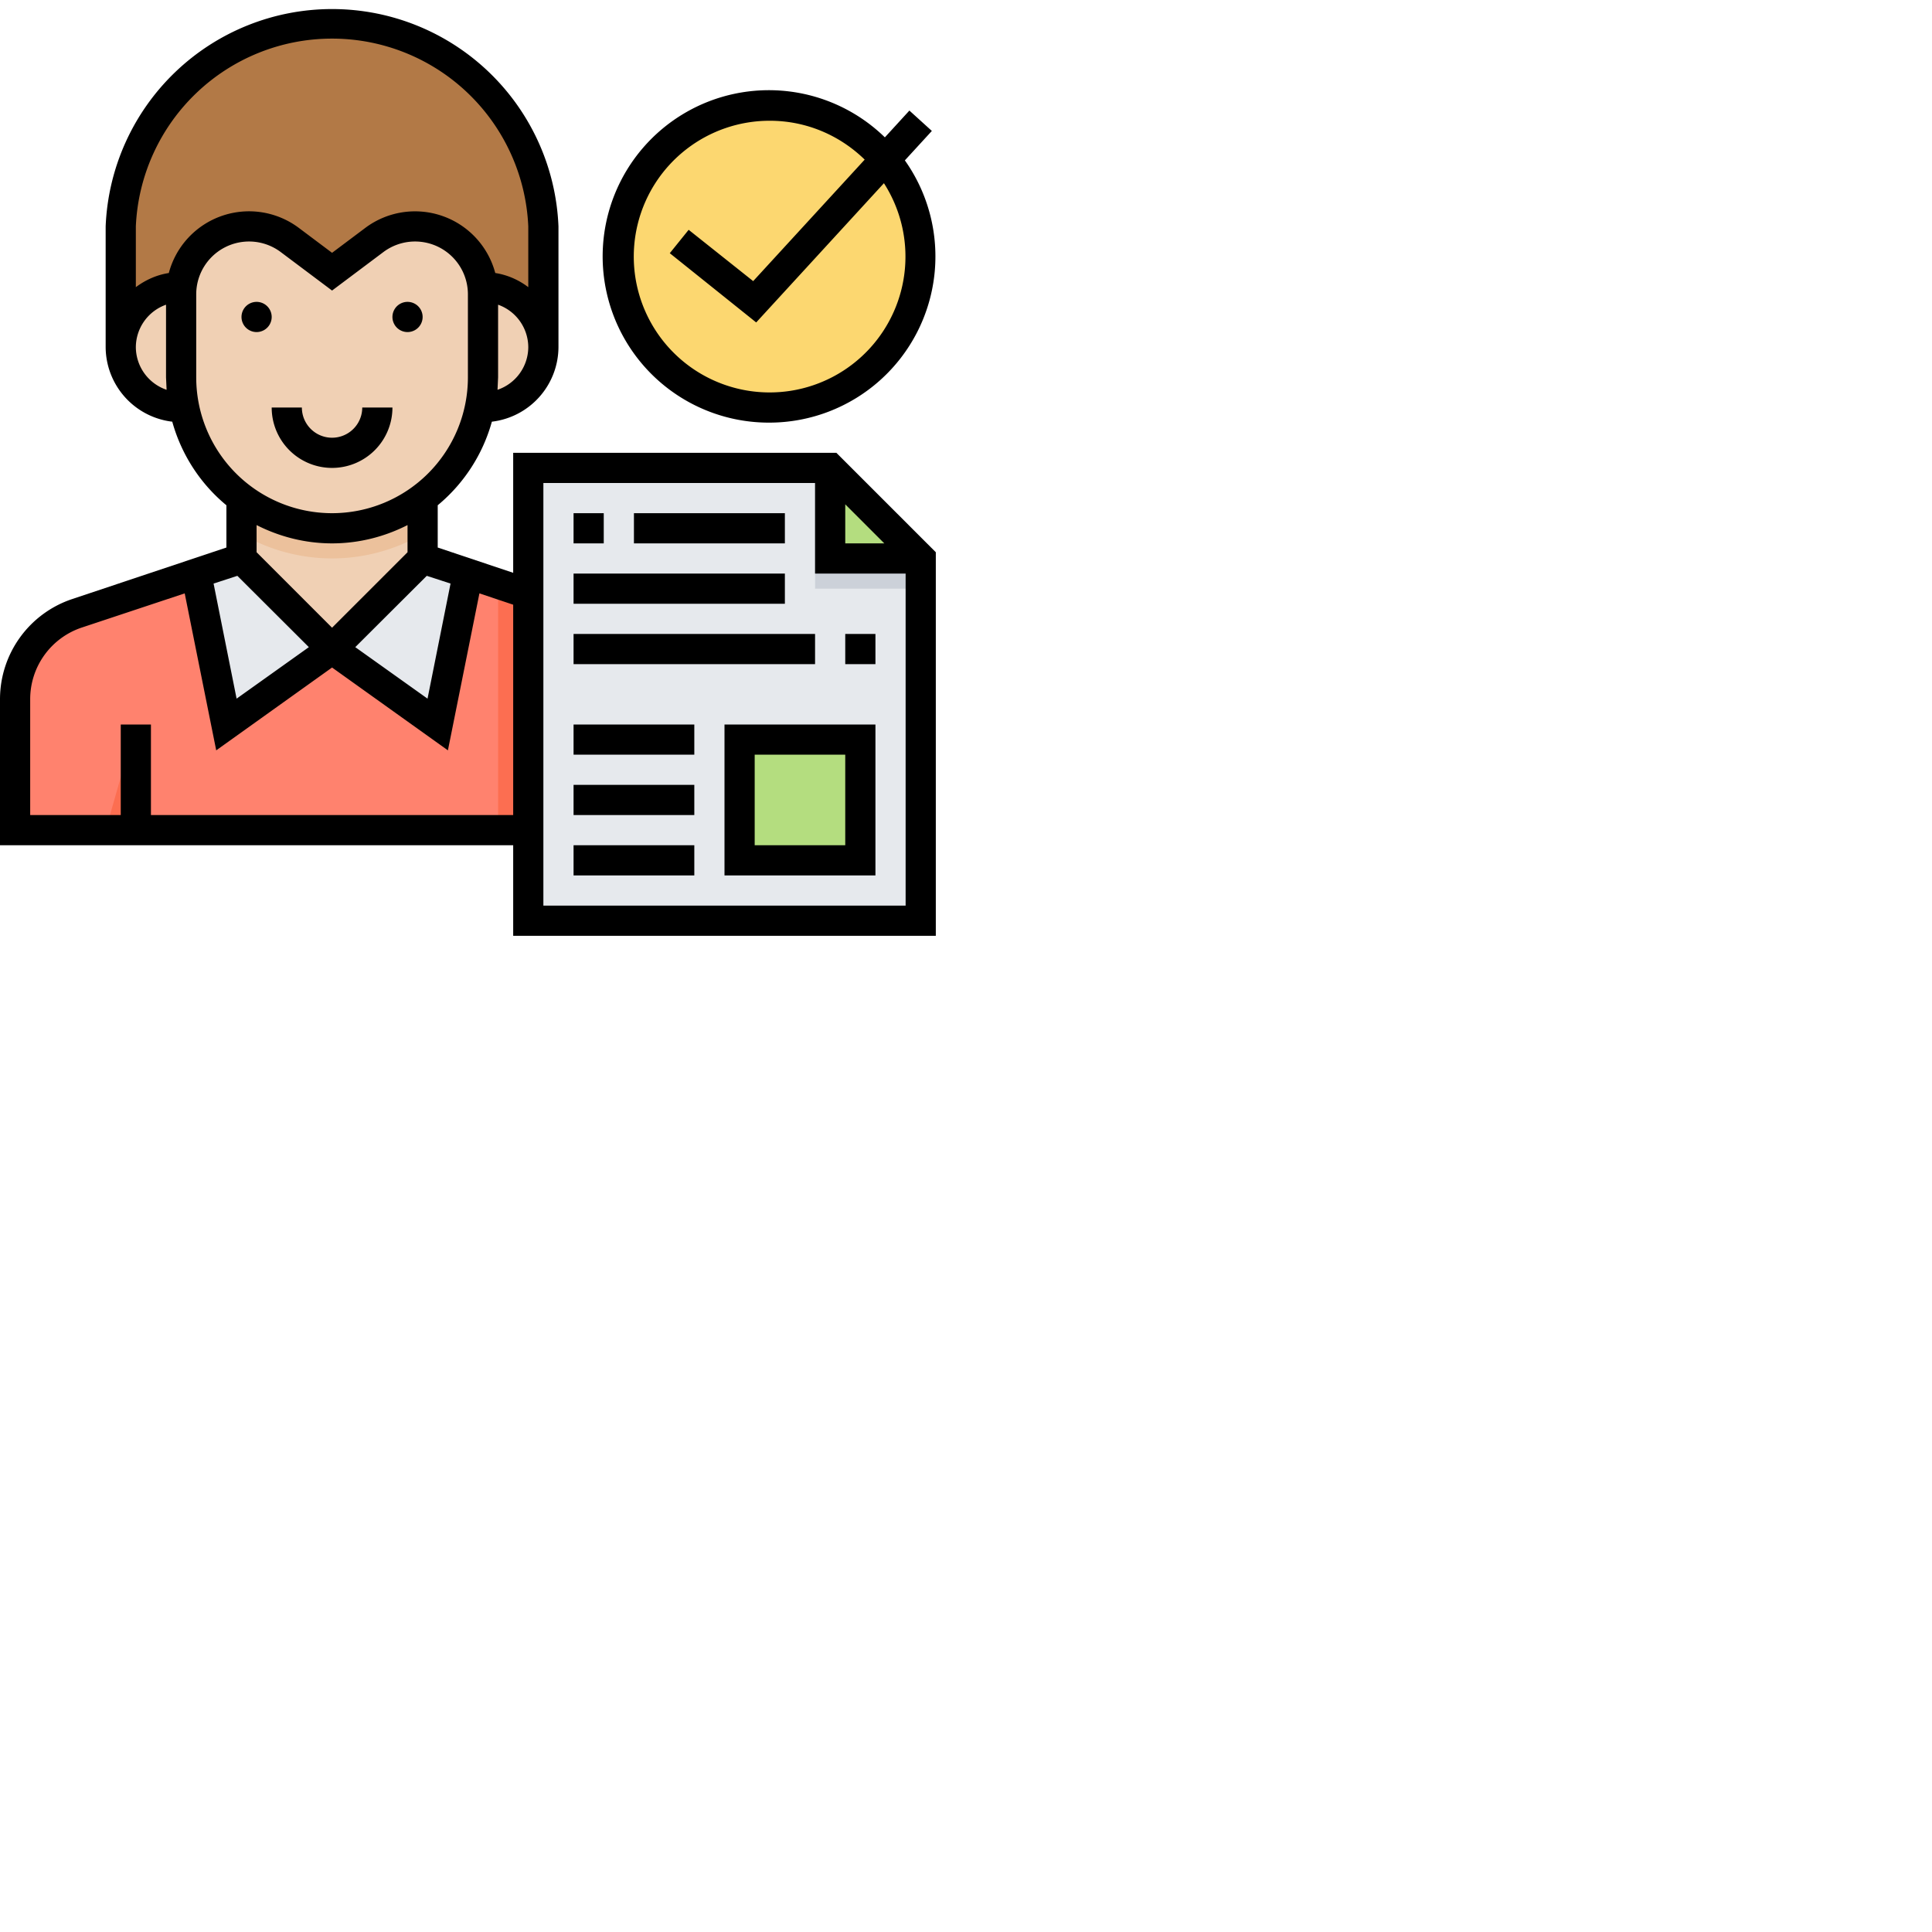 <svg height="512pt" viewBox="0 0 1024 1024" width="512pt" xmlns="http://www.w3.org/2000/svg">
  <path d="M280 440H8v-69.4a48 48 0 0132.8-45.5L128 296v-32h96v32l56 18.7zm0 0" fill="#ff826e"/>
  <path d="M128 256h96v88h-96zm0 0" fill="#f0d0b4"/>
  <path d="M64 184v-64a112 112 0 01224 0v64zm0 0" fill="#b27946"/>
  <path d="M128 283a95.3 95.3 0 0096 0v-27h-96zm0 0" fill="#ecc19c"/>
  <path d="M256 156v44a80 80 0 11-160 0v-44a36 36 0 0157.6-28.8L176 144l22.4-16.8A36 36 0 01256 156zm0 0" fill="#f0d0b4"/>
  <path d="M96 152a32 32 0 000 64h160a32 32 0 000-64zm0 0" fill="#f0d0b4"/>
  <path d="M224 296l-48 48 56 40 16-80zm0 0M128 296l48 48-56 40-16-80zm0 0" fill="#e6e9ed"/>
  <path d="M72 440v-56l-16 56zm0 0M280 314.7l-16-5.4V440h16zm0 0" fill="#fc6e51"/>
  <path d="M488 488H280V248h160l48 48zm0 0" fill="#e6e9ed"/>
  <path d="M488 296l-48-48h-8v64h56zm0 0" fill="#ccd1d9"/>
  <path d="M440 248v48h48zm0 0M392 392h64v64h-64zm0 0" fill="#b4dd7f"/>
  <path d="M488 136a80 80 0 11-160 0 80 80 0 01160 0zm0 0" fill="#fcd770"/>
  <path d="M144 168a8 8 0 11-16 0 8 8 0 0116 0zm0 0M224 168a8 8 0 11-16 0 8 8 0 0116 0zm0 0M176 248a32 32 0 0032-32h-16a16 16 0 01-32 0h-16a32 32 0 0032 32zm0 0"/>
  <path d="M272 240v63.6l-40-13.4v-22.4a88.1 88.1 0 0028.7-44.3A40 40 0 00296 184v-64a120.1 120.1 0 00-240 0v64a40 40 0 0035.3 39.5c4.9 17.6 15 33 28.7 44.3v22.4l-81.7 27.3a56 56 0 00-38.3 53V448h272v48h224V292.7L443.3 240zm176 27.3l20.7 20.7H448zm-209.2 42l-12.2 61-38.3-27.3 37.9-37.8zm24.9-102.7l.3-6.6v-38.5a24 24 0 0116 22.5 24 24 0 01-16.3 22.6zM72 184a24 24 0 0116-22.5V200l.3 6.6A24 24 0 0172 184zm17.5-39.3c-6.5 1-12.4 3.7-17.5 7.5V120a104.1 104.1 0 01208 0v32.2c-5-3.8-11-6.5-17.5-7.5a44 44 0 00-68.9-23.9L176 134l-17.6-13.2a44 44 0 00-68.9 23.8zM104 200v-44a28 28 0 0144.8-22.4L176 154l27.2-20.4A28 28 0 01248 156v44a72 72 0 01-144 0zm72 88c14.4 0 28-3.6 40-9.7v14.4l-40 40-40-40v-14.4c12 6.1 25.6 9.7 40 9.7zm-50.2 17.2l37.9 37.8-38.3 27.3-12.2-61zM80 432v-48H64v48H16v-61.4a40 40 0 0127.4-38l54.5-18.1 16.7 83.2 61.4-43.9 61.4 43.9 16.7-83.2 17.9 6V432zm208 48V256h144v48h48v176zm0 0"/>
  <path d="M384 464h80v-80h-80zm16-64h48v48h-48zm0 0M304 448h64v16h-64zm0 0M304 416h64v16h-64zm0 0M304 384h64v16h-64zm0 0M304 272h16v16h-16zm0 0M336 272h80v16h-80zm0 0M304 304h112v16H304zm0 0M448 336h16v16h-16zm0 0M304 336h128v16H304zm0 0M408 224a88.1 88.1 0 0071.6-139l14.3-15.6L482 58.6l-13 14.2A88.1 88.1 0 10408 224zm0-160c19.6 0 37.3 7.9 50.3 20.6L399.2 149 365 121.8l-10 12.4 45.8 36.7 67.7-73.8A72 72 0 11408 64zm0 0"/>
</svg>
